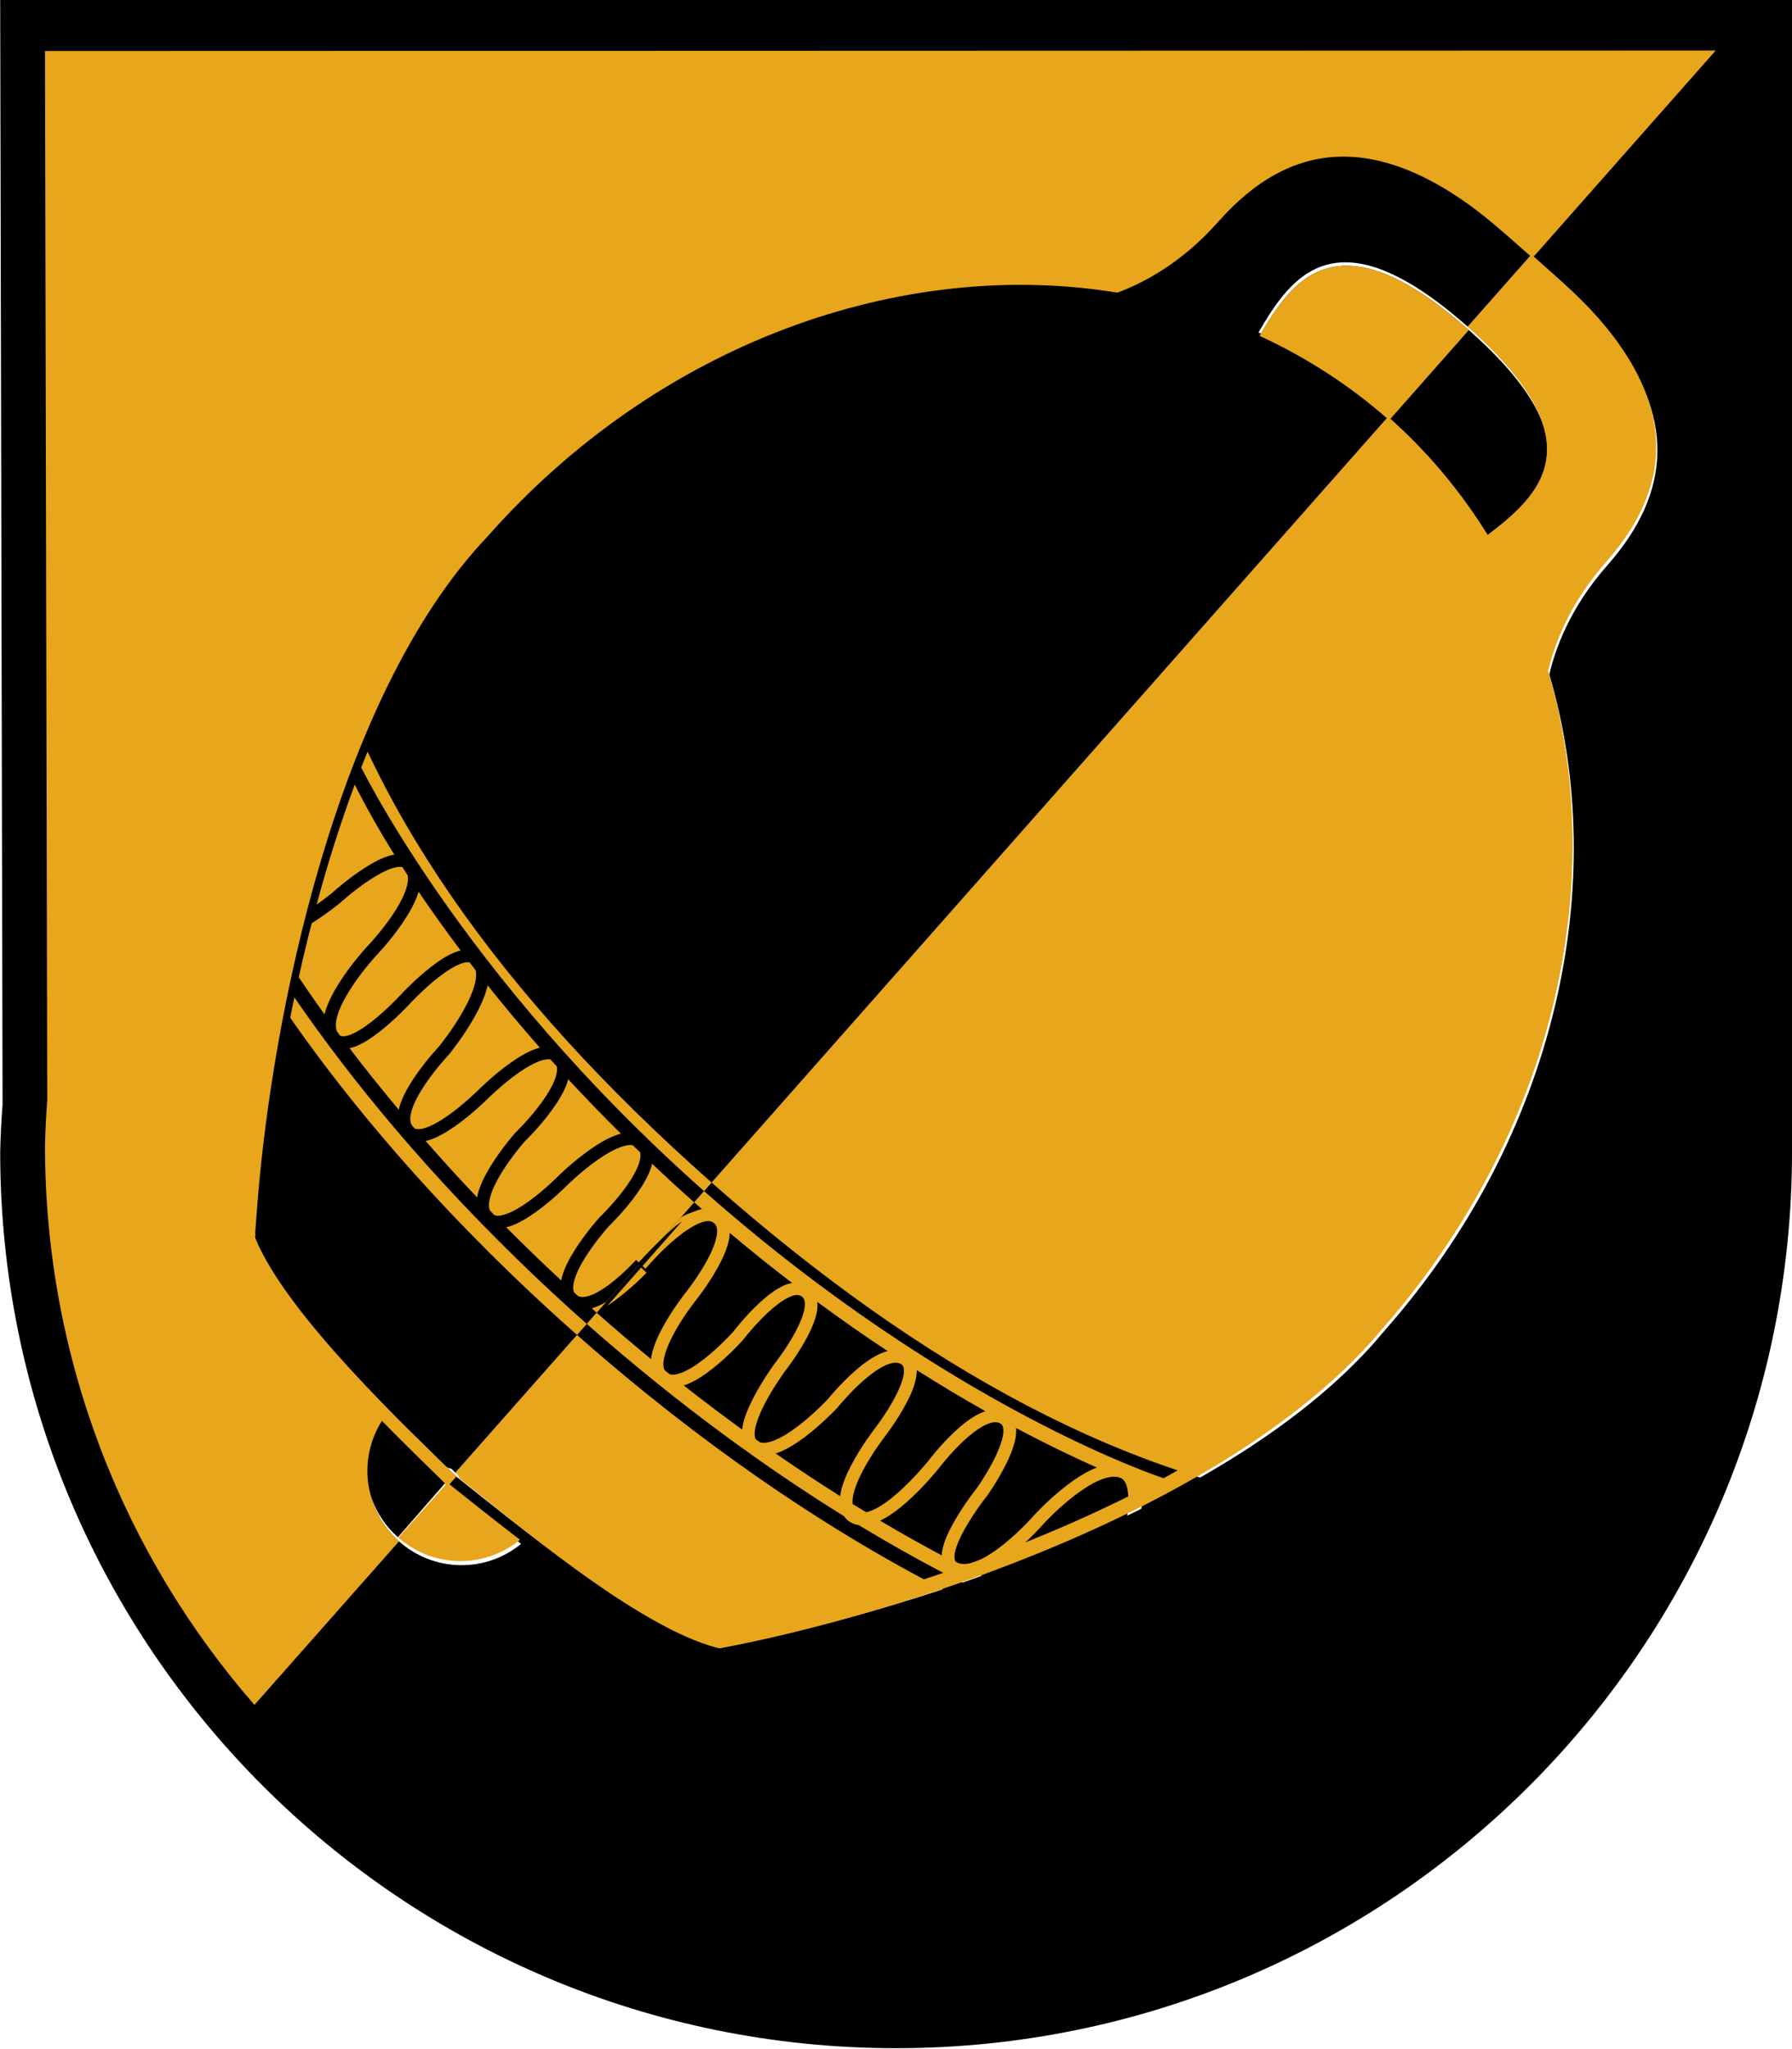 <?xml version="1.0" encoding="UTF-8" standalone="no"?>
<svg
   xmlns:dc="http://purl.org/dc/elements/1.1/"
   xmlns:cc="http://creativecommons.org/ns#"
   xmlns:rdf="http://www.w3.org/1999/02/22-rdf-syntax-ns#"
   xmlns:svg="http://www.w3.org/2000/svg"
   xmlns="http://www.w3.org/2000/svg"
   xmlns:sodipodi="http://sodipodi.sourceforge.net/DTD/sodipodi-0.dtd"
   xmlns:inkscape="http://www.inkscape.org/namespaces/inkscape"
   width="700"
   height="800"
   viewBox="0 0 700 800"
   id="svg4172"
   version="1.1"
   inkscape:version="0.91 r13725"
   sodipodi:docname="Wappen at namlos.svg">
  <sodipodi:namedview
     pagecolor="#ffffff"
     bordercolor="#666666"
     borderopacity="1"
     objecttolerance="10"
     gridtolerance="10"
     guidetolerance="10"
     inkscape:pageopacity="0"
     inkscape:pageshadow="2"
     inkscape:window-width="1920"
     inkscape:window-height="1137"
     id="namedview4189"
     showgrid="false"
     showguides="true"
     inkscape:guide-bbox="true"
     inkscape:zoom="0.63429568"
     inkscape:cx="164.52547"
     inkscape:cy="528.87341"
     inkscape:window-x="-8"
     inkscape:window-y="-8"
     inkscape:window-maximized="1"
     inkscape:current-layer="svg4172"
     units="px" />
  <defs
     id="defs4174" />
  <g
     id="g5351"
     transform="translate(0,-252.362)" />
  <g
     id="g5438"
     transform="translate(0,-112.362)" />
  <g
     id="g5424"
     transform="matrix(-1,0,0,1,754.618,-252.362)" />
  <g
     id="g4754"
     transform="translate(-20,-252.361)">
    <g
       transform="matrix(3.333,0,0,3.333,753.333,-2455.51)"
       id="g5598">
      <path
         style="opacity:1;fill:#000000;fill-opacity:1;fill-rule:nonzero;stroke:none;stroke-width:1.6;stroke-linecap:round;stroke-linejoin:round;stroke-miterlimit:4;stroke-dasharray:none;stroke-dashoffset:42;stroke-opacity:1"
         d="m -10,812.361 -210,0.062 0.279,129.371 c -0.142,1.853 -0.235,3.709 -0.279,5.566 3e-5,57.99 47.01,105 105,105 57.99,0 105,-47.01 105,-105 z m -53.088,18.438 c 4.032,-0.126 8.367,1.226 13.049,4.154 3.209,2.03 5.152,3.75 9.627,7.703 4.475,3.953 6.422,5.669 8.832,8.604 7.962,9.793 7.528,18.809 -0.064,27.404 -4.481,5.072 -6.159,10.007 -6.797,12.785 7.229,24.593 0.791,54.096 -19.273,76.811 -17.637,21.498 -58.527,33.707 -78.119,37.121 -9.436,-2.509 -24.719,-15.254 -30.689,-19.961 -5.407,-5.344 -19.939,-18.938 -23.594,-27.992 0.007,-0.147 0.021,-0.321 0.029,-0.471 -0.008,-0.02 -0.02,-0.041 -0.027,-0.061 0.051,-0.837 0.13,-1.765 0.203,-2.678 0.03,-0.416 0.061,-0.822 0.096,-1.252 1.717,-21.157 9.068,-58.884 26.896,-77.641 20.065,-22.714 48.549,-32.743 73.846,-28.604 2.679,-0.976 7.369,-3.25 11.85,-8.322 4.271,-4.835 8.953,-7.44 14.137,-7.602 z m 0.887,12.77 c -5.111,-0.003 -7.905,4.291 -10.195,8.219 5.43,2.497 10.545,5.778 15.189,9.881 4.644,4.103 8.531,8.775 11.68,13.855 6.088,-4.645 13.032,-10.834 -2.348,-24.42 -6.248,-5.519 -10.829,-7.533 -14.326,-7.535 z m -113.062,135.309 c 3.084,3.134 5.913,5.859 7.686,7.611 l 0.125,0.111 c 1.958,1.543 5.011,4.012 8.502,6.686 -4.169,3.425 -10.203,3.319 -14.28,-0.27 -4.064,-3.603 -4.916,-9.579 -2.032,-14.139 z"
         id="rect4741"
         inkscape:connector-curvature="0" />
      <g
         id="g5530"
         transform="matrix(0.749,0.662,-0.662,0.749,210.2,-10.764)">
        <path
           style="opacity:1;fill:#e8a61c;fill-opacity:1;fill-rule:nonzero;stroke:none;stroke-width:1.6;stroke-linecap:round;stroke-linejoin:round;stroke-miterlimit:4;stroke-dasharray:none;stroke-dashoffset:42;stroke-opacity:1"
           d="m 377.178,1006.146 0.018,0 0.018,10e-5 c 5.396,-0.01 9.99,-3.925 10.848,-9.252 l 0,0 c -4.386,0.307 -8.31,0.478 -10.799,0.617 l -0.049,8.635"
           id="path5395"
           inkscape:connector-curvature="0" />
        <path
           style="opacity:1;fill:#e8a61c;fill-opacity:1;fill-rule:nonzero;stroke:none;stroke-width:1.6;stroke-linecap:round;stroke-linejoin:round;stroke-miterlimit:4;stroke-dasharray:none;stroke-dashoffset:42;stroke-opacity:1"
           d="m 377.178,996.014 0,0 c 7.591,-0.425 27.482,-0.993 36.215,-5.359 12.423,-15.529 34.987,-51.75 33.973,-79.539 -3.2e-4,-30.307 -14.709,-56.681 -36.408,-70.326 -1.362,-2.504 -3.371,-7.314 -3.371,-14.082 0,-11.469 -5.643,-18.514 -18.094,-20.582 -3.749,-0.604 -6.344,-0.6 -12.314,-0.6 l 0,0 0,11.271 0,0 0,0 c 20.521,0 19.414,9.234 17.926,16.746 -5.723,-1.723 -11.729,-2.65 -17.926,-2.65 l 0,0 z"
           id="path5388"
           inkscape:connector-curvature="0" />
        <path
           id="path5465"
           d="m 377.178,996.014 0,0 c 7.591,-0.425 27.482,-0.993 36.215,-5.359 12.423,-15.529 34.987,-51.75 33.973,-79.539 -3.2e-4,-30.307 -14.709,-56.681 -36.408,-70.326 -1.362,-2.504 -3.371,-7.314 -3.371,-14.082 0,-11.469 -5.643,-18.514 -18.094,-20.582 -3.749,-0.604 -6.344,-0.6 -12.314,-0.6 l 0,0 0,11.271 0,0 0,0 c 20.521,0 19.414,9.234 17.926,16.746 -5.723,-1.723 -11.729,-2.65 -17.926,-2.65 l 0,0 z"
           style="opacity:1;fill:#e8a61c;fill-opacity:1;fill-rule:nonzero;stroke:none;stroke-width:1.6;stroke-linecap:round;stroke-linejoin:round;stroke-miterlimit:4;stroke-dasharray:none;stroke-dashoffset:42;stroke-opacity:1"
           inkscape:connector-curvature="0" />
        <g
           style="fill:#000000"
           transform="matrix(-1,0,0,1,754.355,0)"
           id="g5430">
          <path
             style="opacity:1;fill:#000000;fill-opacity:1;fill-rule:nonzero;stroke:none;stroke-width:1.6;stroke-linecap:round;stroke-linejoin:round;stroke-miterlimit:4;stroke-dasharray:none;stroke-dashoffset:42;stroke-opacity:1"
             d="m 377.178,1006.146 0.018,0 0.018,10e-5 c 5.396,-0.01 9.99,-3.925 10.848,-9.252 l 0,0 c -4.386,0.307 -8.31,0.478 -10.799,0.617 l -0.049,8.635"
             id="path5432"
             inkscape:connector-curvature="0" />
          <path
             style="opacity:1;fill:#000000;fill-opacity:1;fill-rule:nonzero;stroke:none;stroke-width:1.6;stroke-linecap:round;stroke-linejoin:round;stroke-miterlimit:4;stroke-dasharray:none;stroke-dashoffset:42;stroke-opacity:1"
             d="m 377.178,996.014 0,0 c 7.591,-0.425 27.482,-0.993 36.215,-5.359 12.423,-15.529 34.987,-51.75 33.973,-79.539 -3.2e-4,-30.307 -14.709,-56.681 -36.408,-70.326 -1.362,-2.504 -3.371,-7.314 -3.371,-14.082 0,-11.469 -5.643,-18.514 -18.094,-20.582 -3.749,-0.604 -6.344,-0.6 -12.314,-0.6 l 0,0 0,11.271 0,0 0,0 c 20.521,0 19.414,9.234 17.926,16.746 -5.723,-1.723 -11.729,-2.65 -17.926,-2.65 l 0,0 z"
             id="path5434"
             inkscape:connector-curvature="0" />
        </g>
        <g
           style="fill:#ff0000"
           transform="matrix(-1,0,0,1,754.617,-2.1e-4)"
           id="g5355">
          <path
             id="path5357"
             transform="matrix(-1,0,0,1,754.617,2.1e-4)"
             d="m 460.539,929.48 c -0.721,0.039 -1.689,0.329 -2.938,0.91 -20.062,13.865 -47.312,20.254 -80.424,20.254 l 0,1.338 c 38.721,-0.02 62.703,-10.492 62.703,-10.492 l 0.533,1.662 c -0.567,0.644 -0.708,0.995 -1.297,1.455 0.86,0.702 1.074,1.284 1.727,2.273 1.305,1.978 2.197,4.059 2.197,4.059 l -1.379,0.592 c 0,0 -0.859,-1.988 -2.07,-3.824 -0.606,-0.918 -1.303,-1.791 -1.961,-2.328 -0.658,-0.537 -1.164,-0.698 -1.605,-0.551 -0.601,0.2 -1.165,0.813 -1.631,1.758 -0.465,0.945 -0.81,2.171 -1.045,3.373 -0.47,2.404 -0.518,4.689 -0.518,4.689 3.6e-4,0.034 0.026,2.523 -0.422,5.201 -0.225,1.348 -0.564,2.744 -1.123,3.932 -0.087,0.185 -0.193,0.356 -0.293,0.531 5.665,-1.551 8.744,-2.764 8.744,-2.764 l 0.648,1.627 c 0,0 -8.574,3.378 -23.695,6.123 -0.375,0.247 -0.805,0.406 -1.291,0.434 -0.246,0.014 -0.476,-0.018 -0.699,-0.072 -9.992,1.706 -22.743,3.08 -37.523,3.088 l 0,1.728 c 40.21,-0.021 63.809,-9.791 63.809,-9.791 l 0.004,-0.002 c 2.29,-1.305 28.059,-35.668 19.549,-35.203 z m -27.396,16.275 c -2.695,0.853 -6.097,1.828 -10.172,2.803 0.211,0.199 0.399,0.424 0.566,0.67 0.579,0.848 0.976,1.93 1.285,3.016 0.619,2.172 0.852,4.381 0.852,4.381 l 0.002,0.021 0,0.021 c 0,0 0.124,2.43 0.611,4.703 0.244,1.136 0.592,2.232 0.988,2.893 0.198,0.33 0.403,0.54 0.555,0.629 0.152,0.089 0.232,0.109 0.438,0.047 0.631,-0.19 1.199,-0.813 1.662,-1.797 0.463,-0.984 0.79,-2.271 1.002,-3.539 0.424,-2.535 0.4,-4.963 0.4,-4.963 l 0,-0.01 0.002,-0.012 c 0,0 0.042,-2.386 0.543,-4.947 0.25,-1.28 0.612,-2.611 1.172,-3.748 0.029,-0.058 0.064,-0.111 0.094,-0.168 z m -11.662,3.615 c -0.073,-0.014 -0.147,-0.009 -0.24,0.01 -0.48,0.099 -0.879,0.521 -1.219,1.334 -0.339,0.813 -0.551,1.935 -0.66,3.049 -0.218,2.228 -0.047,4.41 -0.047,4.41 l 0,0.01 0.002,0.012 c 0,0 0.135,2.681 -0.211,5.428 -0.16,1.265 -0.424,2.539 -0.881,3.627 2.997,-0.574 5.702,-1.164 8.107,-1.742 -0.121,-0.151 -0.242,-0.303 -0.344,-0.473 -0.558,-0.931 -0.907,-2.132 -1.168,-3.35 -0.515,-2.402 -0.635,-4.833 -0.639,-4.9 l -0.004,-0.043 0.002,0.035 c -0.001,-0.013 -0.231,-2.119 -0.801,-4.121 -0.286,-1.004 -0.666,-1.976 -1.08,-2.582 -0.207,-0.303 -0.419,-0.507 -0.59,-0.607 -0.085,-0.05 -0.156,-0.082 -0.229,-0.096 z m -2.504,0.096 c -2.821,0.603 -5.908,1.185 -9.225,1.719 0.187,0.201 0.353,0.424 0.502,0.664 0.556,0.898 0.914,2.033 1.184,3.172 0.538,2.277 0.678,4.582 0.678,4.584 l 0,0.002 c 1.3e-4,0.002 0.154,2.333 0.709,4.605 0.278,1.137 0.663,2.253 1.123,3.002 0.196,0.319 0.385,0.541 0.574,0.707 0.629,-0.108 1.211,-0.22 1.818,-0.33 0.142,-0.191 0.281,-0.41 0.414,-0.695 0.418,-0.894 0.701,-2.173 0.863,-3.461 0.325,-2.576 0.199,-5.166 0.199,-5.166 -0.003,-0.037 -0.182,-2.275 0.051,-4.652 0.117,-1.199 0.333,-2.431 0.77,-3.479 0.097,-0.233 0.213,-0.456 0.34,-0.672 z m -13.258,2.311 c -3.155,0.44 -6.465,0.833 -9.99,1.145 0.267,0.256 0.511,0.541 0.703,0.859 0.556,0.921 0.915,2.065 1.18,3.201 0.525,2.253 0.646,4.47 0.648,4.51 0,0 0.203,2.289 0.764,4.5 0.28,1.106 0.659,2.189 1.09,2.9 0.216,0.356 0.442,0.611 0.635,0.748 0.087,0.062 0.16,0.096 0.232,0.121 0.188,-0.02 0.381,-0.037 0.568,-0.057 0.389,-0.162 0.762,-0.551 1.113,-1.221 0.439,-0.835 0.777,-2.004 1.01,-3.174 0.465,-2.34 0.527,-4.664 0.527,-4.664 l 0.002,0.055 c 0,0 -0.115,-2.284 0.195,-4.676 0.155,-1.196 0.411,-2.424 0.881,-3.459 0.125,-0.276 0.274,-0.541 0.441,-0.789 z m 2.443,0.1 c -0.076,-0.017 -0.154,-0.014 -0.254,0.004 -0.485,0.087 -0.9,0.5 -1.266,1.305 -0.366,0.805 -0.614,1.921 -0.758,3.033 -0.288,2.224 -0.186,4.41 -0.186,4.41 l 0.002,0.027 -0.002,0.027 c 0,0 -0.058,2.42 -0.555,4.92 -0.248,1.25 -0.601,2.525 -1.154,3.578 -0.052,0.098 -0.117,0.186 -0.174,0.281 3.202,-0.377 6.188,-0.807 9,-1.264 -0.046,-0.068 -0.103,-0.129 -0.146,-0.199 -0.604,-0.983 -1.005,-2.212 -1.303,-3.432 -0.596,-2.44 -0.748,-4.867 -0.748,-4.867 l 0,-0.002 c 0,0 -0.142,-2.22 -0.641,-4.332 -0.25,-1.056 -0.599,-2.082 -1,-2.729 -0.2,-0.323 -0.409,-0.544 -0.582,-0.654 -0.086,-0.055 -0.159,-0.091 -0.234,-0.107 z m -16.113,1.338 c -3.005,0.211 -6.132,0.363 -9.371,0.445 0.162,0.198 0.314,0.407 0.443,0.629 0.57,0.974 0.934,2.181 1.199,3.375 0.529,2.385 0.627,4.734 0.627,4.742 0,0 0.125,2.254 0.643,4.463 0.259,1.104 0.624,2.192 1.064,2.928 0.33,0.55 0.641,0.857 0.975,0.973 0.245,-0.011 0.485,-0.024 0.729,-0.035 0.328,-0.143 0.625,-0.469 0.926,-1.033 0.414,-0.775 0.729,-1.903 0.938,-3.043 0.416,-2.277 0.432,-4.576 0.432,-4.582 -0.006,-0.085 -0.165,-2.28 0.07,-4.59 0.12,-1.177 0.334,-2.374 0.773,-3.371 0.143,-0.324 0.337,-0.622 0.553,-0.9 z m 1.908,0.434 c -0.437,0.028 -0.76,0.329 -1.088,1.072 -0.327,0.743 -0.543,1.826 -0.654,2.918 -0.222,2.184 -0.064,4.383 -0.064,4.383 l 0.002,0.029 0,0.029 c 0,0 -0.008,2.4 -0.455,4.848 -0.224,1.224 -0.551,2.465 -1.092,3.479 -0.041,0.076 -0.096,0.143 -0.141,0.217 2.986,-0.17 5.825,-0.4 8.572,-0.662 -0.068,-0.098 -0.144,-0.187 -0.207,-0.291 -0.57,-0.94 -0.962,-2.126 -1.262,-3.309 -0.6,-2.366 -0.803,-4.738 -0.803,-4.738 l -0.002,-0.012 0,-0.014 c 0,0 -0.122,-2.167 -0.613,-4.273 -0.246,-1.053 -0.592,-2.086 -1.004,-2.77 -0.412,-0.684 -0.764,-0.933 -1.189,-0.906 z m -15.568,0.078 c -0.362,0.002 -0.846,0.012 -1.211,0.012 l -2e-5,2.376 c 0.169,-0.609 0.509,-1.18 0.779,-1.703 0.124,-0.24 0.269,-0.47 0.432,-0.686 z m 2.137,0.293 c -0.468,0.012 -0.846,0.328 -1.236,1.082 -0.39,0.754 -0.683,1.856 -0.871,2.971 -0.375,2.226 -0.359,4.474 -0.359,4.48 l 0,0.006 c 0,0.004 0.005,0.307 -0.01,0.791 l -0.871,-0.023 -2e-5,7.677 c 2.838,-10e-4 5.717,-0.061 8.39,-0.156 -0.066,-0.095 -0.142,-0.182 -0.201,-0.281 -0.58,-0.968 -0.958,-2.168 -1.236,-3.355 -0.557,-2.375 -0.682,-4.723 -0.682,-4.723 l 0,-0.006 0,-0.004 c 0,0 -0.101,-2.269 -0.594,-4.49 -0.246,-1.111 -0.597,-2.205 -1.029,-2.943 -0.432,-0.739 -0.828,-1.037 -1.301,-1.025 z"
             style="color:#000000;font-style:normal;font-variant:normal;font-weight:normal;font-stretch:normal;font-size:medium;line-height:normal;font-family:sans-serif;text-indent:0;text-align:start;text-decoration:none;text-decoration-line:none;text-decoration-style:solid;text-decoration-color:#000000;letter-spacing:normal;word-spacing:normal;text-transform:none;direction:ltr;block-progression:tb;writing-mode:lr-tb;baseline-shift:baseline;text-anchor:start;white-space:normal;clip-rule:nonzero;display:inline;overflow:visible;visibility:visible;opacity:1;isolation:auto;mix-blend-mode:normal;color-interpolation:sRGB;color-interpolation-filters:linearRGB;solid-color:#000000;solid-opacity:1;fill:#000000;fill-opacity:1;fill-rule:evenodd;stroke:none;stroke-width:4;stroke-linecap:butt;stroke-linejoin:miter;stroke-miterlimit:4;stroke-dasharray:none;stroke-dashoffset:0;stroke-opacity:1;color-rendering:auto;image-rendering:auto;shape-rendering:auto;text-rendering:auto;enable-background:accumulate"
             inkscape:connector-curvature="0" />
        </g>
        <g
           style="fill:#e8a61c;fill-opacity:1"
           id="g5414"
           transform="translate(-0.131,-140)">
          <path
             id="path5416"
             transform="translate(0.131,2.0524844e-4)"
             d="m 293.947,1069.478 c -8.51,-0.464 17.259,33.898 19.549,35.203 l 0,0 0.004,0 c 0,0 23.468,9.774 63.678,9.795 l 0,-1.728 c -38.942,-0.042 -62.947,-9.574 -62.947,-9.574 l 0.648,-1.627 c 0,0 1.302,0.49 3.404,1.174 0.037,-0.011 0.072,-0.021 0.129,-0.053 0.153,-0.086 0.375,-0.295 0.598,-0.615 0.445,-0.64 0.887,-1.687 1.24,-2.773 0.706,-2.172 1.098,-4.494 1.098,-4.494 0.007,-0.071 0.258,-2.419 0.914,-4.75 0.333,-1.183 0.757,-2.355 1.375,-3.26 0.07,-0.103 0.156,-0.189 0.232,-0.285 -6.283,-1.856 -10.042,-3.558 -10.042,-3.558 l -0.723,-1.958 c 0,0 25.431,10.965 64.073,11.009 l 0,-1.338 c -33.111,0 -60.231,-6.393 -80.293,-20.258 -1.249,-0.581 -2.216,-0.871 -2.938,-0.91 z m 31.594,17.484 c -0.011,0.01 -0.018,0.01 -0.029,0.012 -0.183,0.103 -0.412,0.32 -0.637,0.648 -0.448,0.656 -0.86,1.719 -1.17,2.82 -0.62,2.203 -0.873,4.547 -0.873,4.547 l -0.002,0.022 -0.004,0.022 c 0,0 -0.396,2.398 -1.148,4.713 -0.376,1.158 -0.831,2.295 -1.436,3.164 -0.087,0.125 -0.188,0.232 -0.283,0.346 2.51,0.767 5.926,1.709 10.174,2.68 -0.033,-0.063 -0.074,-0.119 -0.105,-0.183 -0.541,-1.117 -0.859,-2.453 -1.066,-3.754 -0.415,-2.602 -0.363,-5.088 -0.363,-5.088 l 0,-0.012 0,-0.01 c 0,0 0.114,-2.402 -0.207,-4.889 -0.161,-1.243 -0.435,-2.501 -0.85,-3.443 -0.254,-0.577 -0.547,-0.99 -0.869,-1.273 -0.395,-0.108 -0.754,-0.214 -1.131,-0.32 z m 3.324,0.896 c 0.015,0.032 0.035,0.061 0.049,0.094 0.51,1.161 0.792,2.53 0.963,3.856 0.343,2.652 0.219,5.152 0.219,5.152 l 0.002,-0.021 c 0,0 -0.043,2.387 0.346,4.822 0.194,1.218 0.5,2.443 0.934,3.338 0.348,0.72 0.742,1.167 1.18,1.373 0.19,0.041 0.393,0.081 0.586,0.121 0.071,-0.017 0.138,-0.051 0.219,-0.105 0.165,-0.111 0.367,-0.339 0.557,-0.676 0.38,-0.673 0.693,-1.745 0.902,-2.848 0.418,-2.205 0.467,-4.519 0.467,-4.521 0,0 0.039,-2.482 0.504,-4.934 0.233,-1.226 0.56,-2.45 1.109,-3.416 0.067,-0.119 0.153,-0.219 0.229,-0.33 -3.038,-0.623 -5.794,-1.266 -8.264,-1.904 z m 9.973,2.248 c -0.013,0.01 -0.025,0.01 -0.039,0.018 -0.18,0.12 -0.394,0.36 -0.594,0.711 -0.399,0.702 -0.725,1.812 -0.941,2.953 -0.433,2.283 -0.477,4.68 -0.477,4.68 l 0,0 c 0,0 -0.044,2.401 -0.494,4.773 -0.225,1.186 -0.54,2.368 -1.068,3.305 -0.084,0.148 -0.186,0.28 -0.283,0.416 2.773,0.553 5.819,1.088 9.107,1.584 -0.057,-0.106 -0.123,-0.205 -0.174,-0.314 -0.495,-1.067 -0.773,-2.338 -0.947,-3.578 -0.342,-2.434 -0.261,-4.712 -0.258,-4.797 0,0 -0.092,-2.434 -0.615,-4.916 -0.261,-1.241 -0.635,-2.488 -1.119,-3.404 -0.293,-0.555 -0.611,-0.943 -0.941,-1.199 -0.402,-0.075 -0.763,-0.156 -1.156,-0.232 z m 3.352,0.615 c 0.022,0.04 0.051,0.075 0.072,0.115 0.594,1.123 0.984,2.477 1.262,3.797 0.556,2.64 0.645,5.17 0.645,5.17 l 0.002,0.027 -0.002,0.027 c 0,0 -0.079,2.275 0.246,4.588 0.162,1.156 0.431,2.317 0.82,3.156 0.334,0.72 0.709,1.126 1.131,1.287 0.168,0.023 0.349,0.043 0.518,0.066 0.076,-0.02 0.149,-0.051 0.234,-0.105 0.189,-0.121 0.412,-0.357 0.625,-0.697 0.426,-0.681 0.795,-1.75 1.061,-2.852 0.531,-2.199 0.687,-4.5 0.688,-4.506 0,0 0.139,-2.508 0.717,-4.992 0.289,-1.242 0.679,-2.482 1.279,-3.459 0.044,-0.072 0.1,-0.132 0.146,-0.201 -3.361,-0.42 -6.492,-0.903 -9.443,-1.422 z m 11.287,1.631 c -0.016,0.01 -0.029,0.011 -0.045,0.022 -0.207,0.136 -0.444,0.392 -0.668,0.756 -0.447,0.728 -0.826,1.855 -1.096,3.014 -0.539,2.317 -0.68,4.738 -0.68,4.738 l 0,0 0,0 c 0,0 -0.155,2.398 -0.727,4.766 -0.286,1.184 -0.666,2.365 -1.248,3.295 -0.058,0.093 -0.131,0.17 -0.193,0.258 2.828,0.36 5.78,0.689 8.916,0.957 -0.046,-0.078 -0.104,-0.148 -0.146,-0.229 -0.546,-1.026 -0.87,-2.276 -1.09,-3.504 -0.439,-2.457 -0.428,-4.851 -0.428,-4.851 l 0,-0.029 0.002,-0.029 c 0,0 0.185,-2.343 -0.045,-4.715 -0.115,-1.186 -0.339,-2.373 -0.699,-3.223 -0.23,-0.542 -0.485,-0.892 -0.771,-1.107 -0.363,-0.04 -0.723,-0.082 -1.082,-0.123 z m 3.078,0.35 c 0.049,0.1 0.111,0.192 0.154,0.295 0.463,1.092 0.691,2.393 0.814,3.664 0.242,2.495 0.056,4.836 0.049,4.924 0,0 -0.004,2.297 0.404,4.582 0.204,1.142 0.518,2.276 0.938,3.064 0.312,0.587 0.628,0.938 0.986,1.092 0.233,0.018 0.468,0.034 0.703,0.051 l 0.002,0 c 0.311,-0.099 0.6,-0.387 0.92,-0.926 0.427,-0.719 0.782,-1.797 1.035,-2.894 0.506,-2.194 0.631,-4.447 0.631,-4.447 l 0,0 0,0 c 0,0 0.158,-2.502 0.77,-5.01 0.306,-1.254 0.717,-2.515 1.336,-3.519 0.039,-0.063 0.09,-0.117 0.131,-0.178 -3.078,-0.174 -6.037,-0.406 -8.873,-0.69 z m 10.795,0.791 c -0.259,0.161 -0.51,0.432 -0.775,0.863 -0.474,0.768 -0.871,1.917 -1.156,3.088 -0.571,2.341 -0.729,4.75 -0.729,4.75 -4e-4,0.01 -0.125,2.342 -0.668,4.697 -0.272,1.179 -0.641,2.368 -1.207,3.322 -0.065,0.109 -0.148,0.205 -0.221,0.309 2.887,0.184 5.875,0.323 8.982,0.4 -0.042,-0.07 -0.095,-0.132 -0.133,-0.203 -0.53,-0.994 -0.832,-2.219 -1.035,-3.434 -0.405,-2.429 -0.373,-4.832 -0.373,-4.832 l 0.002,-0.027 0.002,-0.025 c 0,0 0.192,-2.362 -0.043,-4.715 -0.118,-1.176 -0.351,-2.345 -0.717,-3.154 -0.221,-0.489 -0.453,-0.798 -0.719,-0.988 -0.404,-0.017 -0.81,-0.032 -1.211,-0.051 z m 3.129,0.125 c 0.054,0.101 0.121,0.193 0.168,0.297 0.483,1.069 0.715,2.358 0.842,3.623 0.249,2.487 0.054,4.852 0.047,4.934 0,0 -0.025,2.313 0.352,4.568 0.188,1.128 0.487,2.236 0.881,2.975 0.293,0.55 0.563,0.847 0.885,0.955 0.198,0 0.402,0 0.602,0.01 0.303,-0.081 0.562,-0.29 0.838,-0.69 0.349,-0.505 0.649,-1.281 0.867,-2.143 0.435,-1.722 0.56,-3.774 0.59,-4.84 l 0.629,0.018 0,-9.588 c -2.287,0 -4.517,-0.045 -6.699,-0.115 z m 6.699,15.703 c -0.197,0.606 -0.45,1.171 -0.771,1.672 0.259,0 0.511,0.01 0.771,0.01 l 0,-1.678 z"
             style="color:#000000;font-style:normal;font-variant:normal;font-weight:normal;font-stretch:normal;font-size:medium;line-height:normal;font-family:sans-serif;text-indent:0;text-align:start;text-decoration:none;text-decoration-line:none;text-decoration-style:solid;text-decoration-color:#000000;letter-spacing:normal;word-spacing:normal;text-transform:none;direction:ltr;block-progression:tb;writing-mode:lr-tb;baseline-shift:baseline;text-anchor:start;white-space:normal;clip-rule:nonzero;display:inline;overflow:visible;visibility:visible;opacity:1;isolation:auto;mix-blend-mode:normal;color-interpolation:sRGB;color-interpolation-filters:linearRGB;solid-color:#000000;solid-opacity:1;fill:#e8a61c;fill-opacity:1;fill-rule:evenodd;stroke:none;stroke-width:4;stroke-linecap:butt;stroke-linejoin:miter;stroke-miterlimit:4;stroke-dasharray:none;stroke-dashoffset:0;stroke-opacity:1;color-rendering:auto;image-rendering:auto;shape-rendering:auto;text-rendering:auto;enable-background:accumulate"
             inkscape:connector-curvature="0" />
        </g>
        <path
           style="opacity:1;fill:none;fill-opacity:1;fill-rule:nonzero;stroke:#e8a61c;stroke-width:1.75;stroke-linecap:round;stroke-linejoin:round;stroke-miterlimit:4;stroke-dasharray:none;stroke-dashoffset:42;stroke-opacity:1"
           d="m 378.132,995.314 c 7.401,-0.425 26.795,-0.693 35.309,-5.06 12.113,-15.529 34.113,-51.351 33.123,-79.139 -3.1e-4,-30.307 -16.341,-56.681 -37.498,-70.326"
           id="path5495"
           inkscape:connector-curvature="0" />
        <path
           id="path5507"
           d="m 375.923,995.314 c -7.401,-0.425 -26.795,-0.693 -35.309,-5.06 -12.113,-15.529 -34.113,-51.351 -33.123,-79.139 3.1e-4,-30.307 16.341,-56.681 37.498,-70.326"
           style="opacity:1;fill:none;fill-opacity:1;fill-rule:nonzero;stroke:#000000;stroke-width:1.75;stroke-linecap:round;stroke-linejoin:round;stroke-miterlimit:4;stroke-dasharray:none;stroke-dashoffset:42;stroke-opacity:1"
           inkscape:connector-curvature="0" />
      </g>
      <path
         style="opacity:1;fill:#e8a61c;fill-opacity:1;fill-rule:nonzero;stroke:none;stroke-width:1.6;stroke-linecap:round;stroke-linejoin:round;stroke-miterlimit:4;stroke-dasharray:none;stroke-dashoffset:42;stroke-opacity:1"
         d="m -18.943,818.362 -195.807,0.058 0.266,122.902 c -0.135,1.76 -0.224,3.524 -0.266,5.289 1e-5,25.086 9.26,48.009 24.549,65.537 l 16.942,-19.158 c -4.039,-3.606 -4.882,-9.564 -2.004,-14.114 3.084,3.134 5.913,5.859 7.686,7.611 l 0.037,0.033 1.002,-1.116 c -5.419,-5.355 -19.928,-18.931 -23.579,-27.977 0.007,-0.147 0.021,-0.321 0.029,-0.471 -0.008,-0.02 -0.02,-0.041 -0.027,-0.061 0.051,-0.837 0.13,-1.765 0.203,-2.678 0.03,-0.416 0.061,-0.822 0.096,-1.252 1.717,-21.157 9.068,-58.884 26.896,-77.641 20.065,-22.714 48.549,-32.743 73.846,-28.604 2.679,-0.976 7.369,-3.25 11.85,-8.322 4.271,-4.835 8.953,-7.44 14.137,-7.602 l -1e-4,5e-5 c 4.032,-0.126 8.367,1.226 13.049,4.154 3.209,2.03 5.152,3.75 9.627,7.703 z"
         id="path4769"
         inkscape:connector-curvature="0" />
      <path
         style="fill:#e8a61c;fill-opacity:1;fill-rule:evenodd;stroke:none;stroke-width:1px;stroke-linecap:butt;stroke-linejoin:miter;stroke-opacity:1"
         d="m -47.875,851.104 c -6.248,-5.519 -10.829,-7.533 -14.326,-7.535 -5.111,-0.003 -7.905,4.291 -10.195,8.219 5.429,2.497 10.544,5.777 15.187,9.879 z"
         id="path5590"
         inkscape:connector-curvature="0" />
      <path
         style="fill:#e8a61c;fill-opacity:1;fill-rule:evenodd;stroke:none;stroke-width:1px;stroke-linecap:butt;stroke-linejoin:miter;stroke-opacity:1"
         d="m -144.246,961.517 c 0,0 -1.752,1.928 -4.607,3.9 l 3.969,-4.493 z"
         id="path5594"
         inkscape:connector-curvature="0" />
      <path
         style="fill:#000000;fill-rule:evenodd;stroke:none;stroke-width:1px;stroke-linecap:butt;stroke-linejoin:miter;stroke-opacity:1"
         d="m -140.109,955.518 c 0,0 -1.164,0.614 -5.234,4.975 l 0.459,0.43 4.774,-5.405"
         id="path5596"
         inkscape:connector-curvature="0" />
    </g>
  </g>
</svg>
